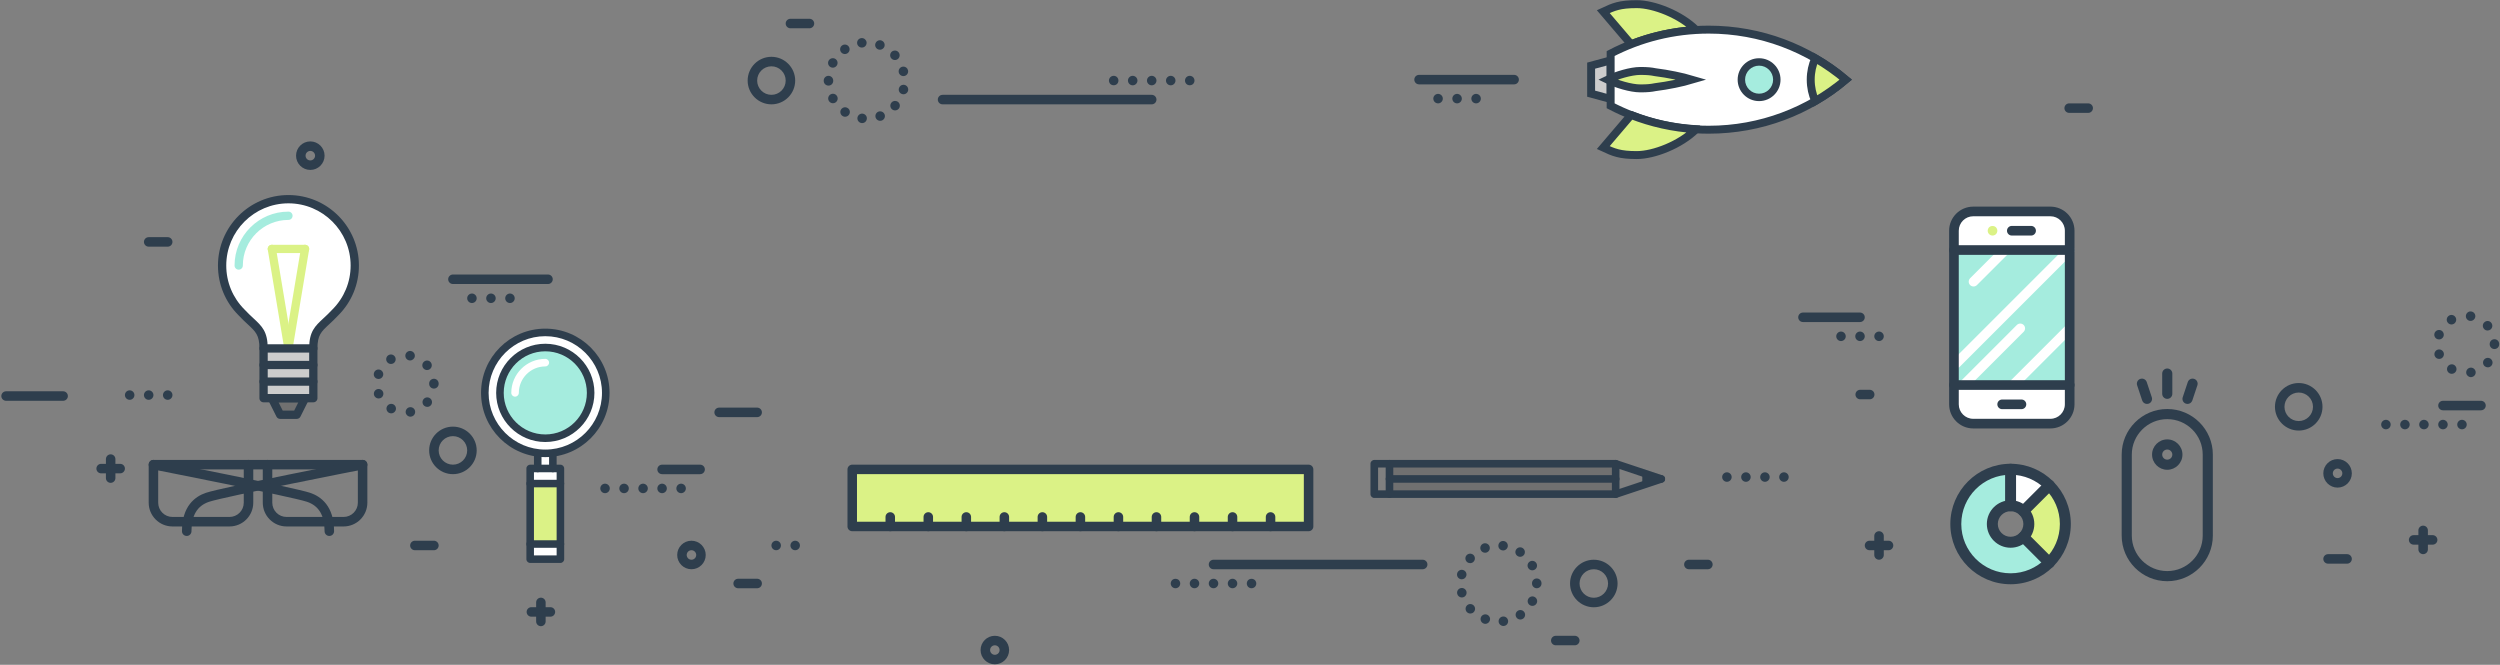 <?xml version="1.0" encoding="UTF-8" standalone="no"?>
<svg width="1726px" height="459px" viewBox="0 0 1726 459" version="1.1" xmlns="http://www.w3.org/2000/svg" xmlns:xlink="http://www.w3.org/1999/xlink">
    <rect x="0" y="0" width="1726" height="459" fill="#808080" stroke="none"/>
    <defs>
        <path id="path-1" d="M0,0 L1920,0 L1920,1080 L0,1080 L0,0 Z"></path>
    </defs>
    <g id="Page-1" stroke="none" stroke-width="1" fill="none" fill-rule="evenodd">
        <g id="elementer" transform="translate(-124, -306)">
            <path d="M1620.275,595.371 C1606.778,595.371 1595.798,606.351 1595.798,619.848 L1595.798,675.794 C1595.798,689.291 1606.778,700.271 1620.275,700.271 C1633.772,700.271 1644.752,689.291 1644.752,675.794 L1644.752,619.848 C1644.752,606.351 1633.772,595.371 1620.275,595.371 M1620.275,707.264 C1602.923,707.264 1588.805,693.146 1588.805,675.794 L1588.805,619.848 C1588.805,602.496 1602.923,588.378 1620.275,588.378 C1637.627,588.378 1651.745,602.496 1651.745,619.848 L1651.745,675.794 C1651.745,693.146 1637.627,707.264 1620.275,707.264" id="Fill-3" fill="#2E3E4D"></path>
            <path d="M1620.275,616.351 C1618.347,616.351 1616.778,617.92 1616.778,619.848 C1616.778,621.775 1618.347,623.344 1620.275,623.344 C1622.203,623.344 1623.772,621.775 1623.772,619.848 C1623.772,617.92 1622.203,616.351 1620.275,616.351 M1620.275,630.338 C1614.49,630.338 1609.785,625.632 1609.785,619.848 C1609.785,614.063 1614.49,609.358 1620.275,609.358 C1626.06,609.358 1630.765,614.063 1630.765,619.848 C1630.765,625.632 1626.06,630.338 1620.275,630.338" id="Fill-5" fill="#2E3E4D"></path>
            <path d="M1620.275,581.384 C1618.344,581.384 1616.778,579.818 1616.778,577.887 L1616.778,563.901 C1616.778,561.97 1618.344,560.404 1620.275,560.404 C1622.206,560.404 1623.772,561.97 1623.772,563.901 L1623.772,577.887 C1623.772,579.818 1622.206,581.384 1620.275,581.384" id="Fill-7" fill="#2E3E4D"></path>
            <path d="M1606.288,584.883 C1604.823,584.883 1603.459,583.956 1602.971,582.491 L1599.474,572.001 C1598.863,570.169 1599.853,568.189 1601.685,567.577 C1603.52,566.957 1605.497,567.958 1606.109,569.788 L1609.605,580.278 C1610.216,582.11 1609.226,584.091 1607.394,584.702 C1607.027,584.825 1606.653,584.883 1606.288,584.883" id="Fill-9" fill="#2E3E4D"></path>
            <path d="M1634.262,584.883 C1633.897,584.883 1633.523,584.825 1633.156,584.702 C1631.323,584.091 1630.332,582.11 1630.945,580.278 L1634.44,569.788 C1635.053,567.958 1637.023,566.957 1638.864,567.577 C1640.697,568.189 1641.687,570.169 1641.075,572.001 L1637.579,582.491 C1637.091,583.956 1635.726,584.883 1634.262,584.883" id="Fill-11" fill="#2E3E4D"></path>
            <path d="M646.743,593.981 L620.488,593.981 C618.675,593.981 617.206,592.513 617.206,590.699 C617.206,588.885 618.675,587.417 620.488,587.417 L646.743,587.417 C648.555,587.417 650.025,588.885 650.025,590.699 C650.025,592.513 648.555,593.981 646.743,593.981" id="Fill-13" fill="#2E3E4D"></path>
            <mask id="mask-2" fill="white">
                <use xlink:href="#path-1"></use>
            </mask>
            <g id="Clip-16"></g>
            <path d="M1027.448,630.083 L712.382,630.083 L712.382,669.47 L1027.448,669.47 L1027.448,630.083 Z" id="Fill-15" fill="#DBF286" mask="url(#mask-2)"></path>
            <path d="M715.664,666.187 L1024.166,666.187 L1024.166,633.364 L715.664,633.364 L715.664,666.187 Z M1027.448,672.751 L712.382,672.751 C710.569,672.751 709.1,671.283 709.1,669.469 L709.1,630.083 C709.1,628.269 710.569,626.801 712.382,626.801 L1027.448,626.801 C1029.262,626.801 1030.73,628.269 1030.73,630.083 L1030.73,669.469 C1030.73,671.283 1029.262,672.751 1027.448,672.751 L1027.448,672.751 Z" id="Fill-17" fill="#2E3E4D" mask="url(#mask-2)"></path>
            <path d="M738.637,672.751 C736.825,672.751 735.355,671.283 735.355,669.469 L735.355,662.905 C735.355,661.091 736.825,659.623 738.637,659.623 C740.449,659.623 741.919,661.091 741.919,662.905 L741.919,669.469 C741.919,671.283 740.449,672.751 738.637,672.751" id="Fill-18" fill="#2E3E4D" mask="url(#mask-2)"></path>
            <path d="M764.893,672.751 C763.081,672.751 761.611,671.283 761.611,669.469 L761.611,662.905 C761.611,661.091 763.081,659.623 764.893,659.623 C766.705,659.623 768.175,661.091 768.175,662.905 L768.175,669.469 C768.175,671.283 766.705,672.751 764.893,672.751" id="Fill-19" fill="#2E3E4D" mask="url(#mask-2)"></path>
            <path d="M791.148,672.751 C789.336,672.751 787.866,671.283 787.866,669.469 L787.866,662.905 C787.866,661.091 789.336,659.623 791.148,659.623 C792.96,659.623 794.43,661.091 794.43,662.905 L794.43,669.469 C794.43,671.283 792.96,672.751 791.148,672.751" id="Fill-20" fill="#2E3E4D" mask="url(#mask-2)"></path>
            <path d="M817.404,672.751 C815.592,672.751 814.122,671.283 814.122,669.469 L814.122,662.905 C814.122,661.091 815.592,659.623 817.404,659.623 C819.216,659.623 820.686,661.091 820.686,662.905 L820.686,669.469 C820.686,671.283 819.216,672.751 817.404,672.751" id="Fill-21" fill="#2E3E4D" mask="url(#mask-2)"></path>
            <path d="M843.659,672.751 C841.847,672.751 840.377,671.283 840.377,669.469 L840.377,662.905 C840.377,661.091 841.847,659.623 843.659,659.623 C845.471,659.623 846.941,661.091 846.941,662.905 L846.941,669.469 C846.941,671.283 845.471,672.751 843.659,672.751" id="Fill-22" fill="#2E3E4D" mask="url(#mask-2)"></path>
            <path d="M869.915,672.751 C868.103,672.751 866.633,671.283 866.633,669.469 L866.633,662.905 C866.633,661.091 868.103,659.623 869.915,659.623 C871.727,659.623 873.197,661.091 873.197,662.905 L873.197,669.469 C873.197,671.283 871.727,672.751 869.915,672.751" id="Fill-23" fill="#2E3E4D" mask="url(#mask-2)"></path>
            <path d="M896.17,672.751 C894.358,672.751 892.888,671.283 892.888,669.469 L892.888,662.905 C892.888,661.091 894.358,659.623 896.17,659.623 C897.982,659.623 899.452,661.091 899.452,662.905 L899.452,669.469 C899.452,671.283 897.982,672.751 896.17,672.751" id="Fill-24" fill="#2E3E4D" mask="url(#mask-2)"></path>
            <path d="M922.426,672.751 C920.614,672.751 919.144,671.283 919.144,669.469 L919.144,662.905 C919.144,661.091 920.614,659.623 922.426,659.623 C924.238,659.623 925.708,661.091 925.708,662.905 L925.708,669.469 C925.708,671.283 924.238,672.751 922.426,672.751" id="Fill-25" fill="#2E3E4D" mask="url(#mask-2)"></path>
            <path d="M948.681,672.751 C946.867,672.751 945.399,671.283 945.399,669.469 L945.399,662.905 C945.399,661.091 946.867,659.623 948.681,659.623 C950.495,659.623 951.963,661.091 951.963,662.905 L951.963,669.469 C951.963,671.283 950.495,672.751 948.681,672.751" id="Fill-26" fill="#2E3E4D" mask="url(#mask-2)"></path>
            <path d="M974.937,672.751 C973.123,672.751 971.655,671.283 971.655,669.469 L971.655,662.905 C971.655,661.091 973.123,659.623 974.937,659.623 C976.751,659.623 978.219,661.091 978.219,662.905 L978.219,669.469 C978.219,671.283 976.751,672.751 974.937,672.751" id="Fill-27" fill="#2E3E4D" mask="url(#mask-2)"></path>
            <path d="M1001.192,672.751 C999.378,672.751 997.91,671.283 997.91,669.469 L997.91,662.905 C997.91,661.091 999.378,659.623 1001.192,659.623 C1003.006,659.623 1004.474,661.091 1004.474,662.905 L1004.474,669.469 C1004.474,671.283 1003.006,672.751 1001.192,672.751" id="Fill-28" fill="#2E3E4D" mask="url(#mask-2)"></path>
            <path d="M1083.306,647.17 L1239.46,647.17 L1239.46,626.166 L1083.306,626.166 L1083.306,647.17 Z" id="Fill-29" fill="#707070" mask="url(#mask-2)"></path>
            <path d="M1236.835,628.791 L1075.429,628.791 L1075.429,644.544 L1236.835,644.544 L1236.835,628.791 Z M1242.086,626.165 L1242.086,647.17 C1242.086,648.621 1240.911,649.795 1239.46,649.795 L1072.804,649.795 C1071.353,649.795 1070.178,648.621 1070.178,647.17 L1070.178,626.165 C1070.178,624.714 1071.353,623.54 1072.804,623.54 L1239.46,623.54 C1240.911,623.54 1242.086,624.714 1242.086,626.165 L1242.086,626.165 Z" id="Fill-30" fill="#2E3E4D" mask="url(#mask-2)"></path>
            <path d="M1273.592,636.668 C1273.592,637.768 1272.898,638.791 1271.797,639.158 L1240.292,649.66 C1238.915,650.119 1237.428,649.375 1236.97,648.001 C1236.509,646.617 1237.255,645.137 1238.63,644.681 L1270.137,634.178 C1271.514,633.72 1273.001,634.463 1273.457,635.837 C1273.549,636.114 1273.592,636.394 1273.592,636.668" id="Fill-31" fill="#2E3E4D" mask="url(#mask-2)"></path>
            <path d="M1273.592,636.668 C1273.592,636.942 1273.549,637.222 1273.457,637.499 C1273.001,638.873 1271.514,639.617 1270.137,639.158 L1238.63,628.655 C1237.255,628.199 1236.509,626.72 1236.97,625.335 C1237.428,623.961 1238.915,623.217 1240.292,623.676 L1271.797,634.178 C1272.898,634.545 1273.592,635.568 1273.592,636.668" id="Fill-32" fill="#2E3E4D" mask="url(#mask-2)"></path>
            <path d="M1242.086,636.668 C1242.086,638.119 1240.912,639.294 1239.46,639.294 L1083.306,639.294 C1081.855,639.294 1080.68,638.119 1080.68,636.668 C1080.68,635.217 1081.855,634.042 1083.306,634.042 L1239.46,634.042 C1240.912,634.042 1242.086,635.217 1242.086,636.668" id="Fill-33" fill="#2E3E4D" mask="url(#mask-2)"></path>
            <path d="M1085.931,626.165 L1085.931,647.169 C1085.931,648.621 1084.757,649.795 1083.305,649.795 C1081.854,649.795 1080.68,648.621 1080.68,647.169 L1080.68,626.165 C1080.68,624.715 1081.854,623.539 1083.305,623.539 C1084.757,623.539 1085.931,624.715 1085.931,626.165" id="Fill-34" fill="#2E3E4D" mask="url(#mask-2)"></path>
            <path d="M1263.09,634.042 L1263.09,639.293 C1263.09,640.744 1261.916,641.919 1260.465,641.919 C1259.013,641.919 1257.839,640.744 1257.839,639.293 L1257.839,634.042 C1257.839,632.591 1259.013,631.416 1260.465,631.416 C1261.916,631.416 1263.09,632.591 1263.09,634.042" id="Fill-35" fill="#2E3E4D" mask="url(#mask-2)"></path>
            <path d="M233.219,630.084 L233.219,653.058 C233.219,658.487 237.635,662.903 243.065,662.903 L282.448,662.903 C287.877,662.903 292.294,658.487 292.294,653.058 L292.294,630.084 L233.219,630.084 Z M282.448,669.467 L243.065,669.467 C234.017,669.467 226.655,662.105 226.655,653.058 L226.655,626.802 C226.655,624.99 228.123,623.52 229.937,623.52 L295.576,623.52 C297.39,623.52 298.858,624.99 298.858,626.802 L298.858,653.058 C298.858,662.105 291.496,669.467 282.448,669.467 L282.448,669.467 Z" id="Fill-36" fill="#2E3E4D" mask="url(#mask-2)"></path>
            <path d="M311.985,630.084 L311.985,653.058 C311.985,658.487 316.401,662.903 321.831,662.903 L361.214,662.903 C366.643,662.903 371.06,658.487 371.06,653.058 L371.06,630.084 L311.985,630.084 Z M361.214,669.467 L321.831,669.467 C312.783,669.467 305.421,662.105 305.421,653.058 L305.421,626.802 C305.421,624.99 306.889,623.52 308.703,623.52 L374.342,623.52 C376.156,623.52 377.624,624.99 377.624,626.802 L377.624,653.058 C377.624,662.105 370.262,669.467 361.214,669.467 L361.214,669.467 Z" id="Fill-37" fill="#2E3E4D" mask="url(#mask-2)"></path>
            <path d="M308.704,630.084 L295.575,630.084 C293.762,630.084 292.293,628.614 292.293,626.802 C292.293,624.99 293.762,623.52 295.575,623.52 L308.704,623.52 C310.517,623.52 311.986,624.99 311.986,626.802 C311.986,628.614 310.517,630.084 308.704,630.084" id="Fill-38" fill="#2E3E4D" mask="url(#mask-2)"></path>
            <path d="M252.911,676.031 C251.096,676.031 249.629,674.561 249.629,672.749 C249.629,655.436 258.654,648.768 266.224,646.223 C277.375,642.479 369.781,624.352 373.711,623.581 C375.502,623.222 377.214,624.393 377.563,626.17 C377.913,627.949 376.752,629.674 374.974,630.023 C374.015,630.211 279.063,648.837 268.313,652.445 C260.158,655.187 256.192,661.828 256.192,672.749 C256.192,674.561 254.725,676.031 252.911,676.031" id="Fill-39" fill="#2E3E4D" mask="url(#mask-2)"></path>
            <path d="M351.369,676.031 C349.555,676.031 348.087,674.561 348.087,672.749 C348.087,661.828 344.122,655.187 335.966,652.444 C325.216,648.837 230.264,630.211 229.306,630.023 C227.527,629.674 226.367,627.949 226.716,626.17 C227.066,624.393 228.764,623.222 230.569,623.581 C234.498,624.352 326.905,642.479 338.055,646.221 C345.626,648.768 354.651,655.436 354.651,672.749 C354.651,674.561 353.183,676.031 351.369,676.031" id="Fill-40" fill="#2E3E4D" mask="url(#mask-2)"></path>
            <path d="M1512.104,680.375 C1505.147,680.375 1499.505,674.74 1499.505,667.775 C1499.505,660.811 1505.147,655.168 1512.104,655.168 L1512.104,629.962 C1491.225,629.962 1474.29,646.89 1474.29,667.775 C1474.29,688.661 1491.225,705.589 1512.104,705.589 C1522.547,705.589 1532,701.357 1538.847,694.518 L1521.018,676.69 C1518.736,678.968 1515.583,680.375 1512.104,680.375" id="Fill-41" fill="#A5ECDE" mask="url(#mask-2)"></path>
            <path d="M1521.018,658.861 L1538.847,641.032 C1532,634.194 1522.547,629.962 1512.104,629.962 L1512.104,655.168 C1515.582,655.168 1518.736,656.579 1521.018,658.861" id="Fill-42" fill="#FFFFFF" mask="url(#mask-2)"></path>
            <path d="M1538.847,641.032 L1521.018,658.861 C1523.3,661.143 1524.711,664.289 1524.711,667.775 C1524.711,671.25 1523.3,674.407 1521.018,676.689 L1538.847,694.518 C1545.686,687.671 1549.918,678.211 1549.918,667.775 C1549.918,657.332 1545.686,647.875 1538.847,641.032" id="Fill-43" fill="#DBF286" mask="url(#mask-2)"></path>
            <path d="M1512.104,633.743 C1493.339,633.743 1478.072,649.011 1478.072,667.775 C1478.072,686.54 1493.339,701.808 1512.104,701.808 C1530.869,701.808 1546.136,686.54 1546.136,667.775 C1546.136,649.011 1530.869,633.743 1512.104,633.743 M1512.104,709.37 C1489.169,709.37 1470.509,690.711 1470.509,667.775 C1470.509,644.84 1489.169,626.18 1512.104,626.18 C1535.04,626.18 1553.699,644.84 1553.699,667.775 C1553.699,690.711 1535.04,709.37 1512.104,709.37" id="Fill-44" fill="#2E3E4D" mask="url(#mask-2)"></path>
            <path d="M1512.104,658.95 C1507.241,658.95 1503.286,662.909 1503.286,667.776 C1503.286,672.639 1507.241,676.594 1512.104,676.594 C1516.971,676.594 1520.93,672.639 1520.93,667.776 C1520.93,662.909 1516.971,658.95 1512.104,658.95 M1512.104,684.157 C1503.072,684.157 1495.723,676.808 1495.723,667.776 C1495.723,658.74 1503.072,651.387 1512.104,651.387 C1521.14,651.387 1528.492,658.74 1528.492,667.776 C1528.492,676.808 1521.14,684.157 1512.104,684.157" id="Fill-45" fill="#2E3E4D" mask="url(#mask-2)"></path>
            <path d="M1512.104,658.95 C1510.016,658.95 1508.323,657.257 1508.323,655.169 L1508.323,629.962 C1508.323,627.874 1510.016,626.181 1512.104,626.181 C1514.192,626.181 1515.885,627.874 1515.885,629.962 L1515.885,655.169 C1515.885,657.257 1514.192,658.95 1512.104,658.95" id="Fill-46" fill="#2E3E4D" mask="url(#mask-2)"></path>
            <path d="M1521.018,662.643 C1520.051,662.643 1519.083,662.274 1518.345,661.534 C1516.868,660.058 1516.868,657.664 1518.345,656.188 L1536.173,638.359 C1537.65,636.881 1540.043,636.881 1541.52,638.359 C1542.997,639.836 1542.997,642.23 1541.52,643.707 L1523.692,661.534 C1522.953,662.274 1521.986,662.643 1521.018,662.643" id="Fill-47" fill="#2E3E4D" mask="url(#mask-2)"></path>
            <path d="M1538.847,698.3 C1537.879,698.3 1536.912,697.931 1536.173,697.192 L1518.345,679.364 C1516.868,677.886 1516.868,675.493 1518.345,674.016 C1519.822,672.539 1522.215,672.539 1523.692,674.016 L1541.52,691.845 C1542.998,693.322 1542.998,695.715 1541.52,697.192 C1540.782,697.931 1539.814,698.3 1538.847,698.3" id="Fill-48" fill="#2E3E4D" mask="url(#mask-2)"></path>
            <path d="M1106.214,699.003 L961.809,699.003 C959.995,699.003 958.527,697.535 958.527,695.721 C958.527,693.907 959.995,692.439 961.809,692.439 L1106.214,692.439 C1108.028,692.439 1109.496,693.907 1109.496,695.721 C1109.496,697.535 1108.028,699.003 1106.214,699.003" id="Fill-49" fill="#2E3E4D" mask="url(#mask-2)"></path>
            <path d="M1408.152,528.342 L1368.77,528.342 C1366.956,528.342 1365.487,526.875 1365.487,525.061 C1365.487,523.246 1366.956,521.779 1368.77,521.779 L1408.152,521.779 C1409.966,521.779 1411.435,523.246 1411.435,525.061 C1411.435,526.875 1409.966,528.342 1408.152,528.342" id="Fill-50" fill="#2E3E4D" mask="url(#mask-2)"></path>
            <path d="M167.58,582.708 L128.197,582.708 C126.384,582.708 124.915,581.239 124.915,579.427 C124.915,577.615 126.384,576.144 128.197,576.144 L167.58,576.144 C169.392,576.144 170.862,577.615 170.862,579.427 C170.862,581.239 169.392,582.708 167.58,582.708" id="Fill-51" fill="#2E3E4D" mask="url(#mask-2)"></path>
            <path d="M502.338,502.087 L436.699,502.087 C434.887,502.087 433.417,500.619 433.417,498.805 C433.417,496.991 434.887,495.523 436.699,495.523 L502.338,495.523 C504.15,495.523 505.62,496.991 505.62,498.805 C505.62,500.619 504.15,502.087 502.338,502.087" id="Fill-52" fill="#2E3E4D" mask="url(#mask-2)"></path>
            <path d="M607.36,633.365 L581.103,633.365 C579.291,633.365 577.821,631.896 577.821,630.082 C577.821,628.269 579.291,626.801 581.103,626.801 L607.36,626.801 C609.172,626.801 610.642,628.269 610.642,630.082 C610.642,631.896 609.172,633.365 607.36,633.365" id="Fill-53" fill="#2E3E4D" mask="url(#mask-2)"></path>
            <path d="M1744.424,695.156 L1731.296,695.156 C1729.482,695.156 1728.014,693.686 1728.014,691.874 C1728.014,690.062 1729.482,688.592 1731.296,688.592 L1744.424,688.592 C1746.238,688.592 1747.706,690.062 1747.706,691.874 C1747.706,693.686 1746.238,695.156 1744.424,695.156" id="Fill-54" fill="#2E3E4D" mask="url(#mask-2)"></path>
            <path d="M935.553,712.131 C934.699,712.131 933.846,711.769 933.223,711.179 C932.633,710.554 932.271,709.702 932.271,708.849 C932.271,707.961 932.633,707.141 933.223,706.519 C934.437,705.304 936.668,705.304 937.884,706.519 C938.473,707.141 938.836,707.996 938.836,708.849 C938.836,709.702 938.473,710.554 937.884,711.179 C937.26,711.769 936.407,712.131 935.553,712.131" id="Fill-55" fill="#2E3E4D" mask="url(#mask-2)"></path>
            <path d="M945.399,708.849 C945.399,707.045 946.876,705.567 948.681,705.567 C950.485,705.567 951.963,707.045 951.963,708.849 C951.963,710.653 950.485,712.131 948.681,712.131 C946.876,712.131 945.399,710.653 945.399,708.849 M958.527,708.849 C958.527,707.045 960.004,705.567 961.809,705.567 C963.613,705.567 965.091,707.045 965.091,708.849 C965.091,710.653 963.613,712.131 961.809,712.131 C960.004,712.131 958.527,710.653 958.527,708.849 M971.654,708.849 C971.654,707.045 973.132,705.567 974.936,705.567 C976.741,705.567 978.218,707.045 978.218,708.849 C978.218,710.653 976.741,712.131 974.936,712.131 C973.132,712.131 971.654,710.653 971.654,708.849" id="Fill-56" fill="#2E3E4D" mask="url(#mask-2)"></path>
            <path d="M988.064,712.131 C987.177,712.131 986.356,711.801 985.735,711.179 C985.11,710.554 984.783,709.702 984.783,708.849 C984.783,707.996 985.11,707.141 985.735,706.519 C986.981,705.304 989.148,705.304 990.394,706.519 C990.985,707.141 991.346,707.996 991.346,708.849 C991.346,709.702 990.985,710.554 990.394,711.179 C989.769,711.769 988.918,712.131 988.064,712.131" id="Fill-57" fill="#2E3E4D" mask="url(#mask-2)"></path>
            <path d="M1391.743,538.188 C1391.743,536.384 1393.221,534.906 1395.025,534.906 C1396.829,534.906 1398.307,536.384 1398.307,538.188 C1398.307,539.992 1396.829,541.47 1395.025,541.47 C1393.221,541.47 1391.743,539.992 1391.743,538.188 M1404.871,538.188 C1404.871,536.384 1406.348,534.906 1408.153,534.906 C1409.957,534.906 1411.435,536.384 1411.435,538.188 C1411.435,539.992 1409.957,541.47 1408.153,541.47 C1406.348,541.47 1404.871,539.992 1404.871,538.188 M1417.998,538.188 C1417.998,536.384 1419.476,534.906 1421.28,534.906 C1423.085,534.906 1424.562,536.384 1424.562,538.188 C1424.562,539.992 1423.085,541.47 1421.28,541.47 C1419.476,541.47 1417.998,539.992 1417.998,538.188" id="Fill-58" fill="#2E3E4D" mask="url(#mask-2)"></path>
            <path d="M538.439,643.21 C538.439,641.406 539.915,639.928 541.721,639.928 C543.525,639.928 545.003,641.406 545.003,643.21 C545.003,645.014 543.525,646.492 541.721,646.492 C539.915,646.492 538.439,645.014 538.439,643.21 M551.567,643.21 C551.567,641.406 553.043,639.928 554.849,639.928 C556.653,639.928 558.131,641.406 558.131,643.21 C558.131,645.014 556.653,646.492 554.849,646.492 C553.043,646.492 551.567,645.014 551.567,643.21 M564.694,643.21 C564.694,641.406 566.17,639.928 567.976,639.928 C569.781,639.928 571.258,641.406 571.258,643.21 C571.258,645.014 569.781,646.492 567.976,646.492 C566.17,646.492 564.694,645.014 564.694,643.21 M577.822,643.21 C577.822,641.406 579.298,639.928 581.104,639.928 C582.909,639.928 584.386,641.406 584.386,643.21 C584.386,645.014 582.909,646.492 581.104,646.492 C579.298,646.492 577.822,645.014 577.822,643.21 M590.95,643.21 C590.95,641.406 592.426,639.928 594.232,639.928 C596.036,639.928 597.514,641.406 597.514,643.21 C597.514,645.014 596.036,646.492 594.232,646.492 C592.426,646.492 590.95,645.014 590.95,643.21" id="Fill-59" fill="#2E3E4D" mask="url(#mask-2)"></path>
            <path d="M446.545,511.933 C446.545,510.129 448.021,508.651 449.827,508.651 C451.631,508.651 453.109,510.129 453.109,511.933 C453.109,513.737 451.631,515.215 449.827,515.215 C448.021,515.215 446.545,513.737 446.545,511.933 M459.673,511.933 C459.673,510.129 461.149,508.651 462.955,508.651 C464.759,508.651 466.237,510.129 466.237,511.933 C466.237,513.737 464.759,515.215 462.955,515.215 C461.149,515.215 459.673,513.737 459.673,511.933 M472.8,511.933 C472.8,510.129 474.276,508.651 476.082,508.651 C477.887,508.651 479.364,510.129 479.364,511.933 C479.364,513.737 477.887,515.215 476.082,515.215 C474.276,515.215 472.8,513.737 472.8,511.933" id="Fill-60" fill="#2E3E4D" mask="url(#mask-2)"></path>
            <path d="M210.245,578.76 C210.245,576.954 211.721,575.478 213.527,575.478 C215.331,575.478 216.809,576.954 216.809,578.76 C216.809,580.564 215.331,582.042 213.527,582.042 C211.721,582.042 210.245,580.564 210.245,578.76 M223.373,578.76 C223.373,576.954 224.849,575.478 226.655,575.478 C228.459,575.478 229.937,576.954 229.937,578.76 C229.937,580.564 228.459,582.042 226.655,582.042 C224.849,582.042 223.373,580.564 223.373,578.76 M236.5,578.76 C236.5,576.954 237.976,575.478 239.782,575.478 C241.587,575.478 243.064,576.954 243.064,578.76 C243.064,580.564 241.587,582.042 239.782,582.042 C237.976,582.042 236.5,580.564 236.5,578.76" id="Fill-61" fill="#2E3E4D" mask="url(#mask-2)"></path>
            <path d="M656.589,682.594 C656.589,680.79 658.065,679.312 659.871,679.312 C661.675,679.312 663.153,680.79 663.153,682.594 C663.153,684.398 661.675,685.876 659.871,685.876 C658.065,685.876 656.589,684.398 656.589,682.594 M669.717,682.594 C669.717,680.79 671.193,679.312 672.999,679.312 C674.803,679.312 676.281,680.79 676.281,682.594 C676.281,684.398 674.803,685.876 672.999,685.876 C671.193,685.876 669.717,684.398 669.717,682.594" id="Fill-62" fill="#2E3E4D" mask="url(#mask-2)"></path>
            <path d="M1312.976,635.36 C1312.976,633.556 1314.454,632.078 1316.258,632.078 C1318.062,632.078 1319.54,633.556 1319.54,635.36 C1319.54,637.164 1318.062,638.642 1316.258,638.642 C1314.454,638.642 1312.976,637.164 1312.976,635.36 M1326.104,635.36 C1326.104,633.556 1327.581,632.078 1329.386,632.078 C1331.19,632.078 1332.668,633.556 1332.668,635.36 C1332.668,637.164 1331.19,638.642 1329.386,638.642 C1327.581,638.642 1326.104,637.164 1326.104,635.36 M1339.231,635.36 C1339.231,633.556 1340.709,632.078 1342.513,632.078 C1344.318,632.078 1345.795,633.556 1345.795,635.36 C1345.795,637.164 1344.318,638.642 1342.513,638.642 C1340.709,638.642 1339.231,637.164 1339.231,635.36 M1352.359,635.36 C1352.359,633.556 1353.837,632.078 1355.641,632.078 C1357.446,632.078 1358.923,633.556 1358.923,635.36 C1358.923,637.164 1357.446,638.642 1355.641,638.642 C1353.837,638.642 1352.359,637.164 1352.359,635.36" id="Fill-63" fill="#2E3E4D" mask="url(#mask-2)"></path>
            <path d="M1161.382,686.007 C1159.545,685.808 1158.263,684.167 1158.494,682.395 C1158.693,680.59 1160.299,679.28 1162.106,679.507 C1163.911,679.706 1165.189,681.347 1164.994,683.12 C1164.795,684.792 1163.385,686.039 1161.744,686.039 C1161.613,686.039 1161.481,686.039 1161.382,686.007 L1161.382,686.007 Z M1146.219,685.513 C1145.565,683.841 1146.418,681.937 1148.091,681.28 C1149.799,680.623 1151.7,681.479 1152.357,683.151 C1153.014,684.857 1152.161,686.76 1150.453,687.417 C1150.094,687.549 1149.668,687.616 1149.273,687.616 C1147.959,687.616 1146.712,686.827 1146.219,685.513 L1146.219,685.513 Z M1171.654,689.847 L1171.654,689.847 C1170.144,688.827 1169.75,686.796 1170.802,685.283 C1171.821,683.808 1173.853,683.414 1175.33,684.43 C1176.84,685.449 1177.234,687.485 1176.218,688.994 C1175.561,689.911 1174.542,690.436 1173.494,690.436 C1172.869,690.436 1172.212,690.241 1171.654,689.847 L1171.654,689.847 Z M1136.835,694.013 C1135.457,692.799 1135.325,690.731 1136.505,689.353 L1136.54,689.353 C1137.719,688.007 1139.787,687.876 1141.165,689.058 C1142.511,690.241 1142.642,692.34 1141.463,693.686 C1140.806,694.44 1139.918,694.802 1139.001,694.802 C1138.213,694.802 1137.456,694.539 1136.835,694.013 L1136.835,694.013 Z M1179.006,698.02 C1178.154,696.443 1178.743,694.44 1180.352,693.587 C1181.926,692.734 1183.929,693.324 1184.782,694.933 C1185.637,696.542 1185.044,698.51 1183.439,699.363 C1182.945,699.625 1182.42,699.757 1181.894,699.757 C1180.715,699.757 1179.596,699.135 1179.006,698.02 L1179.006,698.02 Z M1132.437,705.862 C1130.665,705.436 1129.582,703.663 1130.008,701.891 C1130.434,700.151 1132.207,699.036 1133.979,699.494 C1135.719,699.888 1136.799,701.661 1136.373,703.433 C1136.014,704.942 1134.668,705.961 1133.19,705.961 C1132.96,705.961 1132.697,705.926 1132.437,705.862 L1132.437,705.862 Z M1181.699,708.849 L1181.699,708.75 L1181.699,708.686 C1181.666,706.846 1183.141,705.369 1184.948,705.369 C1186.753,705.337 1188.23,706.814 1188.262,708.619 L1188.262,708.75 L1188.262,708.849 C1188.262,710.654 1186.785,712.131 1184.981,712.131 C1183.176,712.131 1181.699,710.654 1181.699,708.849 L1181.699,708.849 Z M1130.072,716.003 L1130.072,716.003 C1129.614,714.263 1130.697,712.458 1132.47,712.032 C1134.21,711.605 1135.979,712.657 1136.441,714.429 C1136.867,716.166 1135.784,717.974 1134.043,718.4 C1133.78,718.464 1133.486,718.497 1133.223,718.497 C1131.78,718.497 1130.434,717.512 1130.072,716.003 L1130.072,716.003 Z M1180.452,723.945 C1178.843,723.092 1178.218,721.124 1179.074,719.516 C1179.926,717.907 1181.894,717.282 1183.503,718.137 C1185.112,718.99 1185.734,720.958 1184.881,722.567 C1184.291,723.682 1183.141,724.307 1181.961,724.307 C1181.468,724.307 1180.942,724.208 1180.452,723.945 L1180.452,723.945 Z M1136.671,728.509 L1136.671,728.509 C1135.457,727.127 1135.588,725.06 1136.931,723.845 C1138.277,722.666 1140.344,722.765 1141.559,724.144 C1142.773,725.486 1142.642,727.557 1141.296,728.768 C1140.674,729.329 1139.886,729.589 1139.133,729.589 C1138.213,729.589 1137.325,729.23 1136.671,728.509 L1136.671,728.509 Z M1170.965,732.313 C1169.949,730.804 1170.311,728.768 1171.785,727.753 C1173.295,726.701 1175.33,727.096 1176.349,728.573 C1177.398,730.051 1177.003,732.118 1175.529,733.134 C1174.971,733.528 1174.314,733.727 1173.657,733.727 C1172.606,733.727 1171.59,733.233 1170.965,732.313 L1170.965,732.313 Z M1148.322,736.483 C1146.613,735.858 1145.761,733.954 1146.386,732.249 C1147.04,730.576 1148.943,729.72 1150.62,730.345 C1152.325,731.002 1153.177,732.871 1152.52,734.579 C1152.03,735.893 1150.783,736.714 1149.469,736.714 C1149.075,736.714 1148.681,736.646 1148.322,736.483 L1148.322,736.483 Z M1158.658,735.3 C1158.462,733.496 1159.741,731.855 1161.545,731.659 C1163.318,731.429 1164.959,732.707 1165.189,734.512 C1165.42,736.319 1164.138,737.96 1162.334,738.156 C1162.203,738.188 1162.071,738.188 1161.94,738.188 C1160.299,738.188 1158.888,736.973 1158.658,735.3 L1158.658,735.3 Z" id="Fill-64" fill="#2E3E4D" mask="url(#mask-2)"></path>
            <path d="M1829.197,527.524 L1829.162,527.524 C1827.393,527.23 1826.178,525.524 1826.473,523.75 C1826.767,521.944 1828.473,520.731 1830.245,521.058 C1832.018,521.355 1833.232,523.028 1832.937,524.801 C1832.674,526.409 1831.296,527.557 1829.723,527.557 C1829.556,527.557 1829.36,527.557 1829.197,527.524 M1813.672,528.378 C1812.752,526.836 1813.278,524.833 1814.822,523.883 C1816.396,522.962 1818.399,523.487 1819.316,525.063 C1820.236,526.606 1819.71,528.639 1818.168,529.559 C1817.643,529.855 1817.053,530.019 1816.496,530.019 C1815.38,530.019 1814.297,529.428 1813.672,528.378 M1838.943,533.038 C1837.761,531.659 1837.892,529.591 1839.306,528.41 C1840.648,527.23 1842.719,527.361 1843.899,528.771 C1845.081,530.149 1844.95,532.218 1843.572,533.399 C1842.946,533.924 1842.193,534.187 1841.437,534.187 C1840.485,534.187 1839.568,533.793 1838.943,533.038 M1806.813,540.16 C1805.108,539.568 1804.22,537.698 1804.81,535.992 C1805.435,534.285 1807.307,533.399 1809.012,533.99 C1810.72,534.581 1811.605,536.485 1811.015,538.191 C1810.521,539.538 1809.275,540.357 1807.928,540.357 C1807.534,540.357 1807.175,540.292 1806.813,540.16 M1842.882,543.706 L1842.882,543.706 L1842.882,543.508 C1842.85,541.702 1844.325,540.226 1846.132,540.192 C1847.937,540.16 1849.414,541.636 1849.446,543.442 L1849.446,543.573 L1849.446,543.706 C1849.446,545.51 1847.969,546.987 1846.164,546.987 C1844.36,546.987 1842.882,545.51 1842.882,543.706 M1804.909,551.679 C1804.287,549.972 1805.172,548.068 1806.845,547.446 C1808.553,546.822 1810.457,547.708 1811.079,549.414 L1811.079,549.383 C1811.704,551.09 1810.816,552.991 1809.143,553.616 C1808.749,553.749 1808.39,553.812 1807.996,553.812 C1806.65,553.812 1805.403,552.991 1804.909,551.679 M1839.469,558.866 C1838.059,557.686 1837.892,555.619 1839.043,554.24 C1840.222,552.861 1842.289,552.664 1843.671,553.812 C1845.081,554.995 1845.244,557.062 1844.097,558.439 C1843.44,559.229 1842.488,559.621 1841.568,559.621 C1840.815,559.621 1840.059,559.36 1839.469,558.866 M1815.05,563.658 C1813.476,562.74 1812.951,560.739 1813.835,559.163 C1814.755,557.587 1816.758,557.062 1818.332,557.948 C1819.877,558.866 1820.435,560.87 1819.546,562.444 C1818.925,563.495 1817.806,564.086 1816.691,564.086 C1816.133,564.086 1815.576,563.955 1815.05,563.658 M1826.7,563.658 C1826.405,561.886 1827.588,560.181 1829.36,559.851 C1831.133,559.556 1832.838,560.739 1833.168,562.51 C1833.495,564.314 1832.28,565.99 1830.508,566.317 C1830.312,566.351 1830.114,566.383 1829.95,566.383 C1828.377,566.383 1826.999,565.266 1826.7,563.658" id="Fill-65" fill="#2E3E4D" mask="url(#mask-2)"></path>
            <path d="M406.57,554.825 L406.57,554.825 C404.798,554.53 403.583,552.825 403.879,551.053 C404.174,549.248 405.881,548.034 407.653,548.328 C409.458,548.623 410.641,550.332 410.378,552.104 C410.081,553.71 408.703,554.86 407.128,554.86 C406.964,554.86 406.767,554.86 406.57,554.825 L406.57,554.825 Z M391.079,555.681 C390.16,554.136 390.686,552.104 392.228,551.184 C393.803,550.264 395.806,550.79 396.724,552.364 C397.642,553.908 397.118,555.944 395.575,556.86 C395.051,557.158 394.46,557.286 393.902,557.286 C392.785,557.286 391.67,556.729 391.079,555.681 L391.079,555.681 Z M416.35,560.341 C415.169,558.963 415.332,556.86 416.711,555.713 C418.089,554.53 420.158,554.662 421.307,556.04 C422.488,557.418 422.356,559.488 420.978,560.668 C420.355,561.225 419.6,561.488 418.845,561.488 C417.925,561.488 417.007,561.094 416.35,560.341 L416.35,560.341 Z M384.22,567.462 C382.513,566.873 381.627,565.001 382.251,563.293 C382.842,561.588 384.712,560.668 386.419,561.293 C388.125,561.915 389.011,563.786 388.422,565.491 C387.928,566.838 386.681,567.658 385.335,567.658 C384.975,567.658 384.58,567.594 384.22,567.462 L384.22,567.462 Z M420.289,571.007 L420.289,570.908 L420.289,570.809 C420.255,569.004 421.733,567.527 423.537,567.495 C425.343,567.462 426.819,568.94 426.853,570.744 L426.853,570.809 L426.853,571.007 C426.853,572.812 425.375,574.289 423.571,574.289 C421.765,574.289 420.289,572.812 420.289,571.007 L420.289,571.007 Z M382.316,578.981 C381.693,577.276 382.579,575.373 384.253,574.747 C385.96,574.126 387.862,575.01 388.488,576.683 C389.111,578.392 388.256,580.295 386.55,580.917 C386.156,581.049 385.795,581.116 385.401,581.116 C384.057,581.116 382.808,580.295 382.316,578.981 L382.316,578.981 Z M416.876,586.17 C415.498,584.988 415.301,582.92 416.448,581.542 C417.63,580.132 419.698,579.965 421.076,581.116 C422.488,582.295 422.651,584.362 421.502,585.744 C420.847,586.529 419.927,586.923 418.975,586.923 C418.22,586.923 417.499,586.66 416.876,586.17 L416.876,586.17 Z M392.458,590.962 C390.883,590.042 390.358,588.039 391.244,586.465 C392.162,584.888 394.165,584.362 395.74,585.25 C397.316,586.17 397.84,588.17 396.953,589.715 C396.33,590.798 395.215,591.388 394.099,591.388 C393.54,591.388 392.982,591.225 392.458,590.962 L392.458,590.962 Z M404.109,590.962 C403.814,589.189 404.995,587.481 406.767,587.154 C408.572,586.824 410.278,588.039 410.575,589.811 C410.901,591.583 409.721,593.324 407.916,593.618 C407.719,593.651 407.522,593.686 407.359,593.686 C405.782,593.686 404.404,592.567 404.109,590.962 L404.109,590.962 Z" id="Fill-66" fill="#2E3E4D" mask="url(#mask-2)"></path>
            <path d="M1224.364,699.003 C1218.935,699.003 1214.518,703.42 1214.518,708.849 C1214.518,714.278 1218.935,718.695 1224.364,718.695 C1229.793,718.695 1234.21,714.278 1234.21,708.849 C1234.21,703.42 1229.793,699.003 1224.364,699.003 M1224.364,725.259 C1215.316,725.259 1207.954,717.896 1207.954,708.849 C1207.954,699.801 1215.316,692.439 1224.364,692.439 C1233.412,692.439 1240.774,699.801 1240.774,708.849 C1240.774,717.896 1233.412,725.259 1224.364,725.259" id="Fill-67" fill="#2E3E4D" mask="url(#mask-2)"></path>
            <path d="M1711.04,577.007 C1705.611,577.007 1701.194,581.424 1701.194,586.853 C1701.194,592.28 1705.611,596.697 1711.04,596.697 C1716.469,596.697 1720.886,592.28 1720.886,586.853 C1720.886,581.424 1716.469,577.007 1711.04,577.007 M1711.04,603.261 C1701.992,603.261 1694.63,595.9 1694.63,586.853 C1694.63,577.805 1701.992,570.443 1711.04,570.443 C1720.088,570.443 1727.45,577.805 1727.45,586.853 C1727.45,595.9 1720.088,603.261 1711.04,603.261" id="Fill-68" fill="#2E3E4D" mask="url(#mask-2)"></path>
            <path d="M436.699,607.109 C431.27,607.109 426.853,611.526 426.853,616.955 C426.853,622.384 431.27,626.801 436.699,626.801 C442.128,626.801 446.545,622.384 446.545,616.955 C446.545,611.526 442.128,607.109 436.699,607.109 M436.699,633.364 C427.651,633.364 420.289,626.002 420.289,616.955 C420.289,607.907 427.651,600.545 436.699,600.545 C445.747,600.545 453.109,607.907 453.109,616.955 C453.109,626.002 445.747,633.364 436.699,633.364" id="Fill-69" fill="#2E3E4D" mask="url(#mask-2)"></path>
            <path d="M810.84,751.514 C809.031,751.514 807.558,752.985 807.558,754.796 C807.558,756.607 809.031,758.078 810.84,758.078 C812.649,758.078 814.122,756.607 814.122,754.796 C814.122,752.985 812.649,751.514 810.84,751.514 M810.84,764.642 C805.411,764.642 800.994,760.225 800.994,754.796 C800.994,749.367 805.411,744.95 810.84,744.95 C816.269,744.95 820.686,749.367 820.686,754.796 C820.686,760.225 816.269,764.642 810.84,764.642" id="Fill-70" fill="#2E3E4D" mask="url(#mask-2)"></path>
            <path d="M1737.86,629.518 C1736.049,629.518 1734.578,630.991 1734.578,632.8 C1734.578,634.609 1736.049,636.082 1737.86,636.082 C1739.671,636.082 1741.142,634.609 1741.142,632.8 C1741.142,630.991 1739.671,629.518 1737.86,629.518 M1737.86,642.646 C1732.431,642.646 1728.014,638.229 1728.014,632.8 C1728.014,627.371 1732.431,622.954 1737.86,622.954 C1743.289,622.954 1747.706,627.371 1747.706,632.8 C1747.706,638.229 1743.289,642.646 1737.86,642.646" id="Fill-71" fill="#2E3E4D" mask="url(#mask-2)"></path>
            <path d="M601.382,685.875 C599.573,685.875 598.1,687.346 598.1,689.158 C598.1,690.968 599.573,692.439 601.382,692.439 C603.191,692.439 604.664,690.968 604.664,689.158 C604.664,687.346 603.191,685.875 601.382,685.875 M601.382,699.004 C595.953,699.004 591.536,694.587 591.536,689.158 C591.536,683.729 595.953,679.312 601.382,679.312 C606.811,679.312 611.228,683.729 611.228,689.158 C611.228,694.587 606.811,699.004 601.382,699.004" id="Fill-72" fill="#2E3E4D" mask="url(#mask-2)"></path>
            <path d="M338.241,410.193 C336.432,410.193 334.959,411.664 334.959,413.475 C334.959,415.286 336.432,416.757 338.241,416.757 C340.05,416.757 341.523,415.286 341.523,413.475 C341.523,411.664 340.05,410.193 338.241,410.193 M338.241,423.321 C332.812,423.321 328.395,418.904 328.395,413.475 C328.395,408.046 332.812,403.629 338.241,403.629 C343.67,403.629 348.087,408.046 348.087,413.475 C348.087,418.904 343.67,423.321 338.241,423.321" id="Fill-73" fill="#2E3E4D" mask="url(#mask-2)"></path>
            <path d="M1211.236,751.514 L1198.108,751.514 C1196.294,751.514 1194.826,750.046 1194.826,748.232 C1194.826,746.418 1196.294,744.95 1198.108,744.95 L1211.236,744.95 C1213.05,744.95 1214.518,746.418 1214.518,748.232 C1214.518,750.046 1213.05,751.514 1211.236,751.514" id="Fill-74" fill="#2E3E4D" mask="url(#mask-2)"></path>
            <path d="M646.743,712.131 L633.615,712.131 C631.803,712.131 630.333,710.663 630.333,708.849 C630.333,707.035 631.803,705.567 633.615,705.567 L646.743,705.567 C648.555,705.567 650.025,707.035 650.025,708.849 C650.025,710.663 648.555,712.131 646.743,712.131" id="Fill-75" fill="#2E3E4D" mask="url(#mask-2)"></path>
            <path d="M423.571,685.875 L410.443,685.875 C408.631,685.875 407.161,684.408 407.161,682.593 C407.161,680.779 408.631,679.312 410.443,679.312 L423.571,679.312 C425.383,679.312 426.853,680.779 426.853,682.593 C426.853,684.408 425.383,685.875 423.571,685.875" id="Fill-76" fill="#2E3E4D" mask="url(#mask-2)"></path>
            <path d="M1303.13,699.003 L1290.002,699.003 C1288.188,699.003 1286.72,697.535 1286.72,695.721 C1286.72,693.907 1288.188,692.439 1290.002,692.439 L1303.13,692.439 C1304.944,692.439 1306.412,693.907 1306.412,695.721 C1306.412,697.535 1304.944,699.003 1303.13,699.003" id="Fill-77" fill="#2E3E4D" mask="url(#mask-2)"></path>
            <path d="M1414.848,581.674 L1408.284,581.674 C1406.47,581.674 1405.002,580.206 1405.002,578.392 C1405.002,576.578 1406.47,575.11 1408.284,575.11 L1414.848,575.11 C1416.662,575.11 1418.13,576.578 1418.13,578.392 C1418.13,580.206 1416.662,581.674 1414.848,581.674" id="Fill-78" fill="#2E3E4D" mask="url(#mask-2)"></path>
            <path d="M1565.685,383.937 L1552.557,383.937 C1550.743,383.937 1549.275,382.469 1549.275,380.655 C1549.275,378.841 1550.743,377.373 1552.557,377.373 L1565.685,377.373 C1567.499,377.373 1568.967,378.841 1568.967,380.655 C1568.967,382.469 1567.499,383.937 1565.685,383.937" id="Fill-79" fill="#2E3E4D" mask="url(#mask-2)"></path>
            <path d="M239.783,476.298 L226.655,476.298 C224.843,476.298 223.373,474.83 223.373,473.017 C223.373,471.202 224.843,469.735 226.655,469.735 L239.783,469.735 C241.595,469.735 243.065,471.202 243.065,473.017 C243.065,474.83 241.595,476.298 239.783,476.298" id="Fill-80" fill="#2E3E4D" mask="url(#mask-2)"></path>
            <path d="M1421.28,692.439 C1419.466,692.439 1417.998,690.971 1417.998,689.157 L1417.998,676.029 C1417.998,674.215 1419.466,672.747 1421.28,672.747 C1423.094,672.747 1424.562,674.215 1424.562,676.029 L1424.562,689.157 C1424.562,690.971 1423.094,692.439 1421.28,692.439" id="Fill-81" fill="#2E3E4D" mask="url(#mask-2)"></path>
            <path d="M1427.844,685.875 L1414.716,685.875 C1412.902,685.875 1411.434,684.408 1411.434,682.593 C1411.434,680.779 1412.902,679.312 1414.716,679.312 L1427.844,679.312 C1429.658,679.312 1431.126,680.779 1431.126,682.593 C1431.126,684.408 1429.658,685.875 1427.844,685.875" id="Fill-82" fill="#2E3E4D" mask="url(#mask-2)"></path>
            <path d="M497.431,738.321 C495.619,738.321 494.149,736.852 494.149,735.038 L494.149,721.91 C494.149,720.096 495.619,718.629 497.431,718.629 C499.243,718.629 500.713,720.096 500.713,721.91 L500.713,735.038 C500.713,736.852 499.243,738.321 497.431,738.321" id="Fill-83" fill="#2E3E4D" mask="url(#mask-2)"></path>
            <path d="M503.995,731.757 L490.867,731.757 C489.055,731.757 487.585,730.289 487.585,728.475 C487.585,726.661 489.055,725.193 490.867,725.193 L503.995,725.193 C505.807,725.193 507.277,726.661 507.277,728.475 C507.277,730.289 505.807,731.757 503.995,731.757" id="Fill-84" fill="#2E3E4D" mask="url(#mask-2)"></path>
            <path d="M200.399,639.364 C198.588,639.364 197.118,637.894 197.118,636.082 L197.118,622.953 C197.118,621.141 198.588,619.672 200.399,619.672 C202.212,619.672 203.681,621.141 203.681,622.953 L203.681,636.082 C203.681,637.894 202.212,639.364 200.399,639.364" id="Fill-85" fill="#2E3E4D" mask="url(#mask-2)"></path>
            <path d="M206.963,632.8 L193.835,632.8 C192.023,632.8 190.553,631.33 190.553,629.518 C190.553,627.706 192.023,626.236 193.835,626.236 L206.963,626.236 C208.775,626.236 210.245,627.706 210.245,629.518 C210.245,631.33 208.775,632.8 206.963,632.8" id="Fill-86" fill="#2E3E4D" mask="url(#mask-2)"></path>
            <path d="M1796.935,688.592 C1795.121,688.592 1793.653,687.122 1793.653,685.311 L1793.653,672.183 C1793.653,670.37 1795.121,668.9 1796.935,668.9 C1798.749,668.9 1800.217,670.37 1800.217,672.183 L1800.217,685.311 C1800.217,687.122 1798.749,688.592 1796.935,688.592" id="Fill-87" fill="#2E3E4D" mask="url(#mask-2)"></path>
            <path d="M1803.499,682.029 L1790.371,682.029 C1788.557,682.029 1787.089,680.559 1787.089,678.747 C1787.089,676.935 1788.557,675.465 1790.371,675.465 L1803.499,675.465 C1805.313,675.465 1806.781,676.935 1806.781,678.747 C1806.781,680.559 1805.313,682.029 1803.499,682.029" id="Fill-88" fill="#2E3E4D" mask="url(#mask-2)"></path>
            <path d="M1836.883,589.272 L1810.626,589.272 C1808.814,589.272 1807.344,587.804 1807.344,585.99 C1807.344,584.176 1808.814,582.708 1810.626,582.708 L1836.883,582.708 C1838.695,582.708 1840.165,584.176 1840.165,585.99 C1840.165,587.804 1838.695,589.272 1836.883,589.272" id="Fill-89" fill="#2E3E4D" mask="url(#mask-2)"></path>
            <path d="M1767.962,599.118 C1767.962,597.314 1769.438,595.836 1771.244,595.836 C1773.048,595.836 1774.526,597.314 1774.526,599.118 C1774.526,600.922 1773.048,602.4 1771.244,602.4 C1769.438,602.4 1767.962,600.922 1767.962,599.118 M1781.09,599.118 C1781.09,597.314 1782.566,595.836 1784.372,595.836 C1786.176,595.836 1787.654,597.314 1787.654,599.118 C1787.654,600.922 1786.176,602.4 1784.372,602.4 C1782.566,602.4 1781.09,600.922 1781.09,599.118 M1794.217,599.118 C1794.217,597.314 1795.693,595.836 1797.499,595.836 C1799.304,595.836 1800.781,597.314 1800.781,599.118 C1800.781,600.922 1799.304,602.4 1797.499,602.4 C1795.693,602.4 1794.217,600.922 1794.217,599.118 M1807.345,599.118 C1807.345,597.314 1808.821,595.836 1810.627,595.836 C1812.432,595.836 1813.909,597.314 1813.909,599.118 C1813.909,600.922 1812.432,602.4 1810.627,602.4 C1808.821,602.4 1807.345,600.922 1807.345,599.118 M1820.473,599.118 C1820.473,597.314 1821.949,595.836 1823.755,595.836 C1825.559,595.836 1827.037,597.314 1827.037,599.118 C1827.037,600.922 1825.559,602.4 1823.755,602.4 C1821.949,602.4 1820.473,600.922 1820.473,599.118" id="Fill-90" fill="#2E3E4D" mask="url(#mask-2)"></path>
            <path d="M1169.353,364.246 L1103.714,364.246 C1101.902,364.246 1100.432,362.778 1100.432,360.964 C1100.432,359.15 1101.902,357.682 1103.714,357.682 L1169.353,357.682 C1171.165,357.682 1172.635,359.15 1172.635,360.964 C1172.635,362.778 1171.165,364.246 1169.353,364.246" id="Fill-91" fill="#2E3E4D" mask="url(#mask-2)"></path>
            <path d="M1113.56,374.091 C1113.56,372.288 1115.036,370.81 1116.842,370.81 C1118.646,370.81 1120.124,372.288 1120.124,374.091 C1120.124,375.896 1118.646,377.373 1116.842,377.373 C1115.036,377.373 1113.56,375.896 1113.56,374.091 M1126.688,374.091 C1126.688,372.288 1128.164,370.81 1129.97,370.81 C1131.774,370.81 1133.252,372.288 1133.252,374.091 C1133.252,375.896 1131.774,377.373 1129.97,377.373 C1128.164,377.373 1126.688,375.896 1126.688,374.091 M1139.815,374.091 C1139.815,372.288 1141.291,370.81 1143.097,370.81 C1144.902,370.81 1146.379,372.288 1146.379,374.091 C1146.379,375.896 1144.902,377.373 1143.097,377.373 C1141.291,377.373 1139.815,375.896 1139.815,374.091" id="Fill-92" fill="#2E3E4D" mask="url(#mask-2)"></path>
            <path d="M774.739,371.472 L919.144,371.472 C920.957,371.472 922.426,372.94 922.426,374.754 C922.426,376.568 920.957,378.036 919.144,378.036 L774.739,378.036 C772.924,378.036 771.457,376.568 771.457,374.754 C771.457,372.94 772.924,371.472 774.739,371.472" id="Fill-93" fill="#2E3E4D" mask="url(#mask-2)"></path>
            <path d="M945.399,358.344 C946.253,358.344 947.106,358.706 947.729,359.296 C948.32,359.921 948.681,360.773 948.681,361.626 C948.681,362.514 948.32,363.334 947.729,363.956 C946.516,365.171 944.284,365.171 943.069,363.956 C942.479,363.334 942.117,362.479 942.117,361.626 C942.117,360.773 942.479,359.921 943.069,359.296 C943.692,358.706 944.546,358.344 945.399,358.344" id="Fill-94" fill="#2E3E4D" mask="url(#mask-2)"></path>
            <path d="M935.553,361.626 C935.553,363.43 934.077,364.908 932.271,364.908 C930.467,364.908 928.99,363.43 928.99,361.626 C928.99,359.822 930.467,358.344 932.271,358.344 C934.077,358.344 935.553,359.822 935.553,361.626 M922.426,361.626 C922.426,363.43 920.948,364.908 919.144,364.908 C917.34,364.908 915.861,363.43 915.861,361.626 C915.861,359.822 917.34,358.344 919.144,358.344 C920.948,358.344 922.426,359.822 922.426,361.626 M909.298,361.626 C909.298,363.43 907.821,364.908 906.016,364.908 C904.212,364.908 902.735,363.43 902.735,361.626 C902.735,359.822 904.212,358.344 906.016,358.344 C907.821,358.344 909.298,359.822 909.298,361.626" id="Fill-95" fill="#2E3E4D" mask="url(#mask-2)"></path>
            <path d="M892.888,358.344 C893.776,358.344 894.596,358.674 895.218,359.296 C895.843,359.921 896.17,360.773 896.17,361.626 C896.17,362.479 895.843,363.334 895.218,363.956 C893.971,365.171 891.805,365.171 890.558,363.956 C889.968,363.334 889.606,362.479 889.606,361.626 C889.606,360.773 889.968,359.921 890.558,359.296 C891.183,358.706 892.035,358.344 892.888,358.344" id="Fill-96" fill="#2E3E4D" mask="url(#mask-2)"></path>
            <path d="M719.571,384.468 C721.407,384.667 722.689,386.308 722.459,388.08 C722.26,389.885 720.654,391.195 718.847,390.968 C717.042,390.769 715.764,389.128 715.959,387.355 C716.158,385.683 717.568,384.436 719.209,384.436 C719.34,384.436 719.472,384.436 719.571,384.468 L719.571,384.468 Z M734.734,384.962 C735.388,386.634 734.535,388.538 732.862,389.195 C731.154,389.852 729.253,388.996 728.596,387.324 C727.939,385.618 728.792,383.715 730.5,383.058 C730.859,382.926 731.286,382.859 731.68,382.859 C732.994,382.859 734.241,383.648 734.734,384.962 L734.734,384.962 Z M709.299,380.628 L709.299,380.628 C710.809,381.648 711.203,383.679 710.152,385.192 C709.132,386.667 707.1,387.061 705.623,386.045 C704.113,385.026 703.719,382.99 704.735,381.481 C705.392,380.564 706.411,380.039 707.459,380.039 C708.084,380.039 708.741,380.234 709.299,380.628 L709.299,380.628 Z M744.118,376.462 C745.496,377.676 745.628,379.744 744.448,381.122 L744.413,381.122 C743.234,382.468 741.166,382.599 739.788,381.417 C738.442,380.234 738.311,378.135 739.49,376.789 C740.147,376.035 741.035,375.673 741.952,375.673 C742.74,375.673 743.497,375.936 744.118,376.462 L744.118,376.462 Z M701.947,372.455 C702.799,374.032 702.21,376.035 700.601,376.888 C699.027,377.741 697.024,377.151 696.171,375.542 C695.316,373.933 695.909,371.965 697.514,371.112 C698.008,370.85 698.533,370.718 699.059,370.718 C700.238,370.718 701.357,371.34 701.947,372.455 L701.947,372.455 Z M748.516,364.613 C750.288,365.039 751.371,366.812 750.945,368.584 C750.519,370.324 748.746,371.439 746.974,370.981 C745.234,370.587 744.154,368.814 744.58,367.042 C744.939,365.533 746.285,364.513 747.762,364.513 C747.993,364.513 748.256,364.549 748.516,364.613 L748.516,364.613 Z M699.254,361.626 L699.254,361.725 L699.254,361.789 C699.287,363.629 697.812,365.106 696.005,365.106 C694.2,365.138 692.723,363.661 692.691,361.856 L692.691,361.725 L692.691,361.626 C692.691,359.821 694.168,358.344 695.972,358.344 C697.777,358.344 699.254,359.821 699.254,361.626 L699.254,361.626 Z M750.881,354.472 L750.881,354.472 C751.339,356.213 750.256,358.017 748.483,358.443 C746.743,358.87 744.974,357.818 744.512,356.046 C744.086,354.309 745.169,352.501 746.91,352.075 C747.173,352.011 747.467,351.978 747.73,351.978 C749.173,351.978 750.519,352.963 750.881,354.472 L750.881,354.472 Z M700.501,346.53 C702.11,347.383 702.735,349.351 701.879,350.959 C701.027,352.568 699.059,353.193 697.45,352.338 C695.841,351.485 695.219,349.517 696.072,347.908 C696.662,346.793 697.812,346.168 698.992,346.168 C699.485,346.168 700.011,346.267 700.501,346.53 L700.501,346.53 Z M744.282,341.966 L744.282,341.966 C745.496,343.348 745.365,345.415 744.022,346.63 C742.676,347.809 740.609,347.71 739.394,346.331 C738.18,344.989 738.311,342.918 739.657,341.707 C740.279,341.146 741.067,340.886 741.82,340.886 C742.74,340.886 743.628,341.245 744.282,341.966 L744.282,341.966 Z M709.988,338.162 C711.004,339.671 710.642,341.707 709.168,342.722 C707.658,343.774 705.623,343.379 704.604,341.902 C703.555,340.424 703.95,338.357 705.424,337.341 C705.982,336.947 706.639,336.748 707.296,336.748 C708.347,336.748 709.363,337.242 709.988,338.162 L709.988,338.162 Z M732.631,333.992 C734.34,334.617 735.192,336.521 734.567,338.226 C733.913,339.899 732.01,340.755 730.333,340.13 C728.628,339.473 727.776,337.604 728.433,335.896 C728.923,334.582 730.17,333.761 731.484,333.761 C731.878,333.761 732.272,333.829 732.631,333.992 L732.631,333.992 Z M722.295,335.175 C722.491,336.979 721.212,338.62 719.408,338.816 C717.635,339.046 715.994,337.768 715.764,335.963 C715.533,334.156 716.815,332.515 718.619,332.319 C718.751,332.287 718.882,332.287 719.013,332.287 C720.654,332.287 722.065,333.502 722.295,335.175 L722.295,335.175 Z" id="Fill-97" fill="#2E3E4D" mask="url(#mask-2)"></path>
            <path d="M656.589,371.472 C662.018,371.472 666.435,367.055 666.435,361.626 C666.435,356.197 662.018,351.78 656.589,351.78 C651.16,351.78 646.743,356.197 646.743,361.626 C646.743,367.055 651.16,371.472 656.589,371.472 M656.589,345.217 C665.637,345.217 672.999,352.579 672.999,361.626 C672.999,370.674 665.637,378.036 656.589,378.036 C647.541,378.036 640.179,370.674 640.179,361.626 C640.179,352.579 647.541,345.217 656.589,345.217" id="Fill-98" fill="#2E3E4D" mask="url(#mask-2)"></path>
            <path d="M669.717,318.961 L682.845,318.961 C684.659,318.961 686.127,320.429 686.127,322.243 C686.127,324.057 684.659,325.525 682.845,325.525 L669.717,325.525 C667.903,325.525 666.435,324.057 666.435,322.243 C666.435,320.429 667.903,318.961 669.717,318.961" id="Fill-99" fill="#2E3E4D" mask="url(#mask-2)"></path>
            <path d="M1552.907,585.153 C1552.907,592.478 1546.915,598.47 1539.59,598.47 L1486.321,598.47 C1478.995,598.47 1473.003,592.478 1473.003,585.153 L1473.003,465.297 C1473.003,457.972 1478.995,451.98 1486.321,451.98 L1539.59,451.98 C1546.915,451.98 1552.907,457.972 1552.907,465.297 L1552.907,585.153 Z" id="Fill-100" fill="#FFFFFF" mask="url(#mask-2)"></path>
            <path d="M1552.907,478.615 L1473.003,478.615 L1473.003,571.836 L1552.907,571.836 L1552.907,478.615 Z" id="Fill-101" fill="#A5ECDE" mask="url(#mask-2)"></path>
            <path d="M1479.661,575.165 C1478.81,575.165 1477.957,574.84 1477.307,574.19 C1476.006,572.889 1476.006,570.782 1477.307,569.482 L1516.428,530.362 C1517.727,529.062 1519.834,529.062 1521.134,530.362 C1522.436,531.663 1522.436,533.77 1521.134,535.07 L1482.015,574.19 C1481.366,574.84 1480.514,575.165 1479.661,575.165" id="Fill-102" fill="#FFFFFF" mask="url(#mask-2)"></path>
            <path d="M1474.668,560.183 C1473.816,560.183 1472.964,559.858 1472.314,559.208 C1471.013,557.907 1471.013,555.8 1472.314,554.5 L1550.553,476.261 C1551.854,474.96 1553.96,474.96 1555.261,476.261 C1556.562,477.561 1556.562,479.668 1555.261,480.968 L1477.022,559.208 C1476.372,559.858 1475.52,560.183 1474.668,560.183" id="Fill-103" fill="#FFFFFF" mask="url(#mask-2)"></path>
            <path d="M1513.787,575.165 C1512.935,575.165 1512.083,574.84 1511.433,574.19 C1510.132,572.889 1510.132,570.782 1511.433,569.482 L1549.72,531.195 C1551.021,529.894 1553.128,529.894 1554.428,531.195 C1555.729,532.495 1555.729,534.602 1554.428,535.902 L1516.141,574.19 C1515.491,574.84 1514.639,575.165 1513.787,575.165" id="Fill-104" fill="#FFFFFF" mask="url(#mask-2)"></path>
            <path d="M1486.528,503.793 C1485.676,503.793 1484.824,503.468 1484.174,502.818 C1482.873,501.517 1482.873,499.41 1484.174,498.11 L1506.023,476.261 C1507.323,474.96 1509.43,474.96 1510.731,476.261 C1512.031,477.562 1512.031,479.668 1510.731,480.969 L1488.882,502.818 C1488.232,503.468 1487.38,503.793 1486.528,503.793" id="Fill-105" fill="#FFFFFF" mask="url(#mask-2)"></path>
            <path d="M1486.32,455.31 C1480.812,455.31 1476.332,459.79 1476.332,465.298 L1476.332,585.154 C1476.332,590.661 1480.812,595.142 1486.32,595.142 L1539.589,595.142 C1545.097,595.142 1549.577,590.661 1549.577,585.154 L1549.577,465.298 C1549.577,459.79 1545.097,455.31 1539.589,455.31 L1486.32,455.31 Z M1539.589,601.8 L1486.32,601.8 C1477.142,601.8 1469.673,594.332 1469.673,585.154 L1469.673,465.298 C1469.673,456.12 1477.142,448.651 1486.32,448.651 L1539.589,448.651 C1548.767,448.651 1556.236,456.12 1556.236,465.298 L1556.236,585.154 C1556.236,594.332 1548.767,601.8 1539.589,601.8 L1539.589,601.8 Z" id="Fill-106" fill="#2E3E4D" mask="url(#mask-2)"></path>
            <path d="M1552.907,575.165 L1473.003,575.165 C1471.163,575.165 1469.674,573.674 1469.674,571.836 C1469.674,569.997 1471.163,568.506 1473.003,568.506 L1552.907,568.506 C1554.747,568.506 1556.236,569.997 1556.236,571.836 C1556.236,573.674 1554.747,575.165 1552.907,575.165" id="Fill-107" fill="#2E3E4D" mask="url(#mask-2)"></path>
            <path d="M1552.907,481.944 L1473.003,481.944 C1471.163,481.944 1469.674,480.453 1469.674,478.615 C1469.674,476.776 1471.163,475.285 1473.003,475.285 L1552.907,475.285 C1554.747,475.285 1556.236,476.776 1556.236,478.615 C1556.236,480.453 1554.747,481.944 1552.907,481.944" id="Fill-108" fill="#2E3E4D" mask="url(#mask-2)"></path>
            <path d="M1526.272,468.627 L1512.955,468.627 C1511.115,468.627 1509.625,467.136 1509.625,465.298 C1509.625,463.459 1511.115,461.968 1512.955,461.968 L1526.272,461.968 C1528.112,461.968 1529.601,463.459 1529.601,465.298 C1529.601,467.136 1528.112,468.627 1526.272,468.627" id="Fill-109" fill="#2E3E4D" mask="url(#mask-2)"></path>
            <path d="M1499.638,468.627 C1498.736,468.627 1497.905,468.259 1497.274,467.627 C1496.672,467.029 1496.309,466.197 1496.309,465.298 C1496.309,464.431 1496.672,463.566 1497.274,462.934 C1498.506,461.702 1500.768,461.702 1502.002,462.934 C1502.6,463.566 1502.966,464.431 1502.966,465.298 C1502.966,466.197 1502.6,467.029 1502.002,467.661 C1501.368,468.259 1500.503,468.627 1499.638,468.627" id="Fill-110" fill="#DBF286" mask="url(#mask-2)"></path>
            <path d="M1519.613,588.483 L1506.296,588.483 C1504.456,588.483 1502.966,586.992 1502.966,585.154 C1502.966,583.315 1504.456,581.824 1506.296,581.824 L1519.613,581.824 C1521.453,581.824 1522.942,583.315 1522.942,585.154 C1522.942,586.992 1521.453,588.483 1519.613,588.483" id="Fill-111" fill="#2E3E4D" mask="url(#mask-2)"></path>
            <path d="M1222.511,370.682 L1222.511,351.326 L1235.988,347.671 L1235.988,374.337 L1222.511,370.682 Z" id="Fill-142" fill="#CCCCCC" mask="url(#mask-2)"></path>
            <path d="M1222.511,370.682 L1222.511,351.326 L1235.988,347.671 L1235.988,374.337 L1222.511,370.682 L1222.511,370.682 Z" id="Stroke-143" stroke="#2E3E4D" stroke-width="5.482" mask="url(#mask-2)"></path>
            <path d="M1230.897,314.04 C1238.052,310.702 1242.254,308.867 1254.025,308.867 C1265.795,308.867 1284.101,315.927 1295,326.704 L1294.999,326.706 C1279.233,327.626 1264.138,331.037 1250.096,336.548 L1250.094,336.547 L1230.897,314.04 Z" id="Fill-144" fill="#DBF286" mask="url(#mask-2)"></path>
            <path d="M1230.897,314.04 C1238.052,310.702 1242.254,308.867 1254.025,308.867 C1265.795,308.867 1284.101,315.927 1295,326.704 L1294.999,326.706 C1279.233,327.626 1264.138,331.037 1250.096,336.548 L1250.094,336.547 L1230.897,314.04 L1230.897,314.04 Z" id="Stroke-145" stroke="#2E3E4D" stroke-width="5.482" mask="url(#mask-2)"></path>
            <path d="M1235.988,379.041 C1256.247,389.59 1279.271,395.556 1303.692,395.556 C1339.741,395.556 1372.75,382.558 1398.306,361.004 C1372.75,339.45 1339.741,326.452 1303.692,326.452 C1279.271,326.452 1256.247,332.418 1235.988,342.967 L1235.988,379.041 Z" id="Fill-146" fill="#FFFFFF" mask="url(#mask-2)"></path>
            <path d="M1235.988,379.041 C1256.247,389.59 1279.271,395.556 1303.692,395.556 C1339.741,395.556 1372.75,382.558 1398.306,361.004 C1372.75,339.45 1339.741,326.452 1303.692,326.452 C1279.271,326.452 1256.247,332.418 1235.988,342.967 L1235.988,379.041 L1235.988,379.041 Z" id="Stroke-147" stroke="#2E3E4D" stroke-width="5.482" mask="url(#mask-2)"></path>
            <path d="M1353.279,361.004 C1353.279,369.18 1346.651,375.807 1338.476,375.807 C1330.3,375.807 1323.673,369.18 1323.673,361.004 C1323.673,352.828 1330.3,346.201 1338.476,346.201 C1346.651,346.201 1353.279,352.828 1353.279,361.004" id="Fill-148" fill="#2E3E4D" mask="url(#mask-2)"></path>
            <path d="M1377.273,346.201 C1384.723,350.524 1391.76,355.483 1398.306,361.004 C1391.76,366.525 1384.723,371.484 1377.273,375.807 C1375.248,371.287 1374.121,366.278 1374.121,361.004 C1374.121,355.731 1375.248,350.721 1377.273,346.201" id="Fill-149" fill="#DBF286" mask="url(#mask-2)"></path>
            <path d="M1377.273,346.201 C1384.723,350.524 1391.76,355.483 1398.306,361.004 C1391.76,366.525 1384.723,371.484 1377.273,375.807 C1375.248,371.287 1374.121,366.278 1374.121,361.004 C1374.121,355.731 1375.248,350.721 1377.273,346.201 L1377.273,346.201 Z" id="Stroke-150" stroke="#2E3E4D" stroke-width="5.482" mask="url(#mask-2)"></path>
            <path d="M1266.71,366.18 C1275.667,365.065 1285.459,363.008 1292.216,361.004 C1285.459,359 1275.667,356.943 1266.71,355.829 C1264.012,355.279 1261.473,354.984 1256.471,354.984 C1249.94,354.984 1239.892,358.051 1233.846,361.004 C1239.892,363.957 1249.94,367.024 1256.471,367.024 C1261.473,367.024 1264.012,366.73 1266.71,366.18" id="Fill-151" fill="#DBF286" mask="url(#mask-2)"></path>
            <path d="M1266.71,366.18 C1275.667,365.065 1285.459,363.008 1292.216,361.004 C1285.459,359 1275.667,356.943 1266.71,355.829 C1264.012,355.279 1261.473,354.984 1256.471,354.984 C1249.94,354.984 1239.892,358.051 1233.846,361.004 C1239.892,363.957 1249.94,367.024 1256.471,367.024 C1261.473,367.024 1264.012,366.73 1266.71,366.18 L1266.71,366.18 Z" id="Stroke-152" stroke="#2E3E4D" stroke-width="5.482" mask="url(#mask-2)"></path>
            <path d="M1348.153,361.004 C1348.153,366.348 1343.821,370.681 1338.476,370.681 C1333.132,370.681 1328.8,366.348 1328.8,361.004 C1328.8,355.66 1333.132,351.328 1338.476,351.328 C1343.821,351.328 1348.153,355.66 1348.153,361.004" id="Fill-153" fill="#A5ECDE" mask="url(#mask-2)"></path>
            <path d="M1230.897,407.887 C1238.052,411.225 1242.254,413.06 1254.025,413.06 C1265.795,413.06 1284.101,406 1295,395.223 L1294.999,395.222 C1279.233,394.301 1264.138,390.89 1250.096,385.379 L1250.094,385.38 L1230.897,407.887 Z" id="Fill-154" fill="#DBF286" mask="url(#mask-2)"></path>
            <path d="M1230.897,407.887 C1238.052,411.225 1242.254,413.06 1254.025,413.06 C1265.795,413.06 1284.101,406 1295,395.223 L1294.999,395.222 C1279.233,394.301 1264.138,390.89 1250.096,385.379 L1250.094,385.38 L1230.897,407.887 L1230.897,407.887 Z" id="Stroke-155" stroke="#2E3E4D" stroke-width="5.482" mask="url(#mask-2)"></path>
            <path d="M505.689,629.428 L505.689,613.773 L495.252,613.773 L495.252,629.428 L490.034,629.428 L490.034,692.049 L510.907,692.049 L510.907,629.428 L505.689,629.428 Z" id="Fill-156" fill="#FFFFFF" mask="url(#mask-2)"></path>
            <path d="M510.907,639.865 L490.033,639.865 L490.033,681.612 L510.907,681.612 L510.907,639.865 Z" id="Fill-157" fill="#DBF286" mask="url(#mask-2)"></path>
            <path d="M492.643,689.44 L508.298,689.44 L508.298,632.038 L505.689,632.038 C504.248,632.038 503.08,630.87 503.08,629.428 L503.08,616.382 L497.861,616.382 L497.861,629.428 C497.861,630.87 496.693,632.038 495.252,632.038 L492.643,632.038 L492.643,689.44 Z M510.907,694.658 L490.034,694.658 C488.593,694.658 487.425,693.491 487.425,692.049 L487.425,629.428 C487.425,627.986 488.593,626.819 490.034,626.819 L492.643,626.819 L492.643,613.773 C492.643,612.331 493.811,611.164 495.252,611.164 L505.689,611.164 C507.13,611.164 508.298,612.331 508.298,613.773 L508.298,626.819 L510.907,626.819 C512.348,626.819 513.517,627.986 513.517,629.428 L513.517,692.049 C513.517,693.491 512.348,694.658 510.907,694.658 L510.907,694.658 Z" id="Fill-158" fill="#2E3E4D" mask="url(#mask-2)"></path>
            <path d="M505.689,632.037 L495.252,632.037 C493.811,632.037 492.643,630.87 492.643,629.428 C492.643,627.986 493.811,626.819 495.252,626.819 L505.689,626.819 C507.13,626.819 508.298,627.986 508.298,629.428 C508.298,630.87 507.13,632.037 505.689,632.037" id="Fill-159" fill="#2E3E4D" mask="url(#mask-2)"></path>
            <path d="M510.907,642.474 L490.033,642.474 C488.593,642.474 487.424,641.307 487.424,639.865 C487.424,638.423 488.593,637.256 490.033,637.256 L510.907,637.256 C512.348,637.256 513.516,638.423 513.516,639.865 C513.516,641.307 512.348,642.474 510.907,642.474" id="Fill-160" fill="#2E3E4D" mask="url(#mask-2)"></path>
            <path d="M510.907,684.221 L490.033,684.221 C488.593,684.221 487.424,683.054 487.424,681.612 C487.424,680.17 488.593,679.003 490.033,679.003 L510.907,679.003 C512.348,679.003 513.516,680.17 513.516,681.612 C513.516,683.054 512.348,684.221 510.907,684.221" id="Fill-161" fill="#2E3E4D" mask="url(#mask-2)"></path>
            <path d="M500.471,608.554 C483.178,608.554 469.161,594.535 469.161,577.244 C469.161,559.952 483.178,545.933 500.471,545.933 C517.763,545.933 531.78,559.952 531.78,577.244 C531.78,594.535 517.763,608.554 500.471,608.554 M500.471,535.496 C477.414,535.496 458.724,554.189 458.724,577.244 C458.724,600.298 477.414,618.991 500.471,618.991 C523.527,618.991 542.217,600.298 542.217,577.244 C542.217,554.189 523.527,535.496 500.471,535.496" id="Fill-162" fill="#FFFFFF" mask="url(#mask-2)"></path>
            <path d="M531.781,577.244 C531.781,594.535 517.763,608.554 500.471,608.554 C483.178,608.554 469.16,594.535 469.16,577.244 C469.16,559.953 483.178,545.934 500.471,545.934 C517.763,545.934 531.781,559.953 531.781,577.244" id="Fill-163" fill="#A5ECDE" mask="url(#mask-2)"></path>
            <path d="M500.471,538.106 C478.889,538.106 461.332,555.662 461.332,577.244 C461.332,598.826 478.889,616.382 500.471,616.382 C522.052,616.382 539.609,598.826 539.609,577.244 C539.609,555.662 522.052,538.106 500.471,538.106 M500.471,621.6 C476.012,621.6 456.115,601.703 456.115,577.244 C456.115,552.785 476.012,532.888 500.471,532.888 C524.929,532.888 544.827,552.785 544.827,577.244 C544.827,601.703 524.929,621.6 500.471,621.6" id="Fill-164" fill="#2E3E4D" mask="url(#mask-2)"></path>
            <path d="M500.471,548.543 C484.644,548.543 471.769,561.418 471.769,577.244 C471.769,593.07 484.644,605.945 500.471,605.945 C516.297,605.945 529.172,593.07 529.172,577.244 C529.172,561.418 516.297,548.543 500.471,548.543 M500.471,611.164 C481.767,611.164 466.55,595.947 466.55,577.244 C466.55,558.541 481.767,543.325 500.471,543.325 C519.174,543.325 534.39,558.541 534.39,577.244 C534.39,595.947 519.174,611.164 500.471,611.164" id="Fill-165" fill="#2E3E4D" mask="url(#mask-2)"></path>
            <path d="M479.597,579.853 C478.156,579.853 476.988,578.686 476.988,577.244 C476.988,564.295 487.523,553.761 500.471,553.761 C501.911,553.761 503.08,554.928 503.08,556.37 C503.08,557.812 501.911,558.979 500.471,558.979 C490.399,558.979 482.206,567.174 482.206,577.244 C482.206,578.686 481.038,579.853 479.597,579.853" id="Fill-166" fill="#FFFFFF" mask="url(#mask-2)"></path>
            <path d="M328.864,592.351 L317.416,592.351 L311.691,580.903 L334.588,580.903 L328.864,592.351 Z" id="Fill-167" fill="#707070" mask="url(#mask-2)"></path>
            <path d="M340.313,546.557 C340.313,532.814 346.037,531.897 355.521,521.695 C363.808,513.408 368.934,501.96 368.934,489.315 C368.934,464.023 348.432,443.521 323.14,443.521 C297.848,443.521 277.347,464.023 277.347,489.315 C277.347,501.96 282.473,513.408 290.76,521.695 C300.243,531.897 305.968,532.814 305.968,546.557 L340.313,546.557 Z" id="Fill-168" fill="#FFFFFF" mask="url(#mask-2)"></path>
            <path d="M340.313,549.419 C338.731,549.419 337.451,548.139 337.451,546.557 C337.451,534.893 341.397,531.232 347.373,525.689 C349.165,524.026 351.2,522.14 353.425,519.747 C361.606,511.563 366.072,500.783 366.072,489.315 C366.072,465.641 346.814,446.383 323.14,446.383 C299.466,446.383 280.209,465.641 280.209,489.315 C280.209,500.783 284.675,511.563 292.784,519.671 C295.081,522.14 297.116,524.026 298.907,525.689 C304.883,531.232 308.83,534.893 308.83,546.557 C308.83,548.139 307.55,549.419 305.968,549.419 C304.386,549.419 303.106,548.139 303.106,546.557 C303.106,537.392 300.571,535.039 295.017,529.887 C293.15,528.154 291.034,526.192 288.664,523.643 C279.546,514.529 274.484,502.312 274.484,489.315 C274.484,462.485 296.311,440.659 323.14,440.659 C349.97,440.659 371.796,462.485 371.796,489.315 C371.796,502.312 366.734,514.529 357.544,523.719 C355.247,526.192 353.131,528.154 351.264,529.887 C345.71,535.039 343.175,537.392 343.175,546.557 C343.175,548.139 341.895,549.419 340.313,549.419" id="Fill-169" fill="#2E3E4D" mask="url(#mask-2)"></path>
            <path d="M334.589,480.729 L311.692,480.729 C310.11,480.729 308.83,479.449 308.83,477.867 C308.83,476.285 310.11,475.005 311.692,475.005 L334.589,475.005 C336.171,475.005 337.451,476.285 337.451,477.867 C337.451,479.449 336.171,480.729 334.589,480.729" id="Fill-170" fill="#DBF286" mask="url(#mask-2)"></path>
            <path d="M323.143,549.419 C322.986,549.419 322.83,549.408 322.67,549.38 C321.111,549.12 320.057,547.644 320.317,546.087 L331.766,477.397 C332.026,475.837 333.498,474.772 335.058,475.043 C336.618,475.303 337.671,476.779 337.411,478.336 L325.963,547.027 C325.731,548.427 324.518,549.419 323.143,549.419" id="Fill-171" fill="#DBF286" mask="url(#mask-2)"></path>
            <path d="M323.137,549.419 C321.762,549.419 320.549,548.427 320.317,547.027 L308.869,478.336 C308.609,476.779 309.662,475.303 311.222,475.043 C312.782,474.775 314.254,475.837 314.514,477.397 L325.963,546.087 C326.223,547.644 325.169,549.12 323.61,549.38 C323.45,549.408 323.294,549.419 323.137,549.419" id="Fill-172" fill="#DBF286" mask="url(#mask-2)"></path>
            <path d="M319.185,589.489 L327.095,589.489 L329.957,583.765 L316.323,583.765 L319.185,589.489 Z M328.864,595.213 L317.416,595.213 C316.331,595.213 315.342,594.601 314.856,593.631 L309.131,582.183 C308.687,581.297 308.734,580.243 309.257,579.399 C309.78,578.555 310.699,578.041 311.691,578.041 L334.588,578.041 C335.581,578.041 336.5,578.555 337.023,579.399 C337.545,580.243 337.593,581.297 337.148,582.183 L331.424,593.631 C330.938,594.601 329.949,595.213 328.864,595.213 L328.864,595.213 Z" id="Fill-173" fill="#2E3E4D" mask="url(#mask-2)"></path>
            <path d="M288.795,492.177 C287.213,492.177 285.933,490.897 285.933,489.315 C285.933,468.799 302.625,452.107 323.14,452.107 C324.722,452.107 326.002,453.388 326.002,454.97 C326.002,456.551 324.722,457.832 323.14,457.832 C305.78,457.832 291.657,471.955 291.657,489.315 C291.657,490.897 290.377,492.177 288.795,492.177" id="Fill-174" fill="#A5ECDE" mask="url(#mask-2)"></path>
            <path d="M340.313,546.557 L305.968,546.557 L305.968,580.902 L340.313,580.902 L340.313,546.557 Z" id="Fill-175" fill="#CCCCCC" mask="url(#mask-2)"></path>
            <path d="M308.83,578.04 L337.451,578.04 L337.451,549.419 L308.83,549.419 L308.83,578.04 Z M340.313,583.765 L305.967,583.765 C304.386,583.765 303.105,582.484 303.105,580.902 L303.105,546.557 C303.105,544.975 304.386,543.695 305.967,543.695 L340.313,543.695 C341.895,543.695 343.175,544.975 343.175,546.557 L343.175,580.902 C343.175,582.484 341.895,583.765 340.313,583.765 L340.313,583.765 Z" id="Fill-176" fill="#2E3E4D" mask="url(#mask-2)"></path>
            <path d="M340.313,560.868 L305.968,560.868 C304.386,560.868 303.106,559.588 303.106,558.006 C303.106,556.424 304.386,555.144 305.968,555.144 L340.313,555.144 C341.895,555.144 343.175,556.424 343.175,558.006 C343.175,559.588 341.895,560.868 340.313,560.868" id="Fill-177" fill="#2E3E4D" mask="url(#mask-2)"></path>
            <path d="M305.967,569.454 L340.312,569.454 L305.967,569.454 Z" id="Fill-178" fill="#FFFFFF" mask="url(#mask-2)"></path>
            <path d="M340.313,572.316 L305.968,572.316 C304.386,572.316 303.106,571.036 303.106,569.454 C303.106,567.872 304.386,566.592 305.968,566.592 L340.313,566.592 C341.895,566.592 343.175,567.872 343.175,569.454 C343.175,571.036 341.895,572.316 340.313,572.316" id="Fill-179" fill="#2E3E4D" mask="url(#mask-2)"></path>
        </g>
    </g>
</svg>
